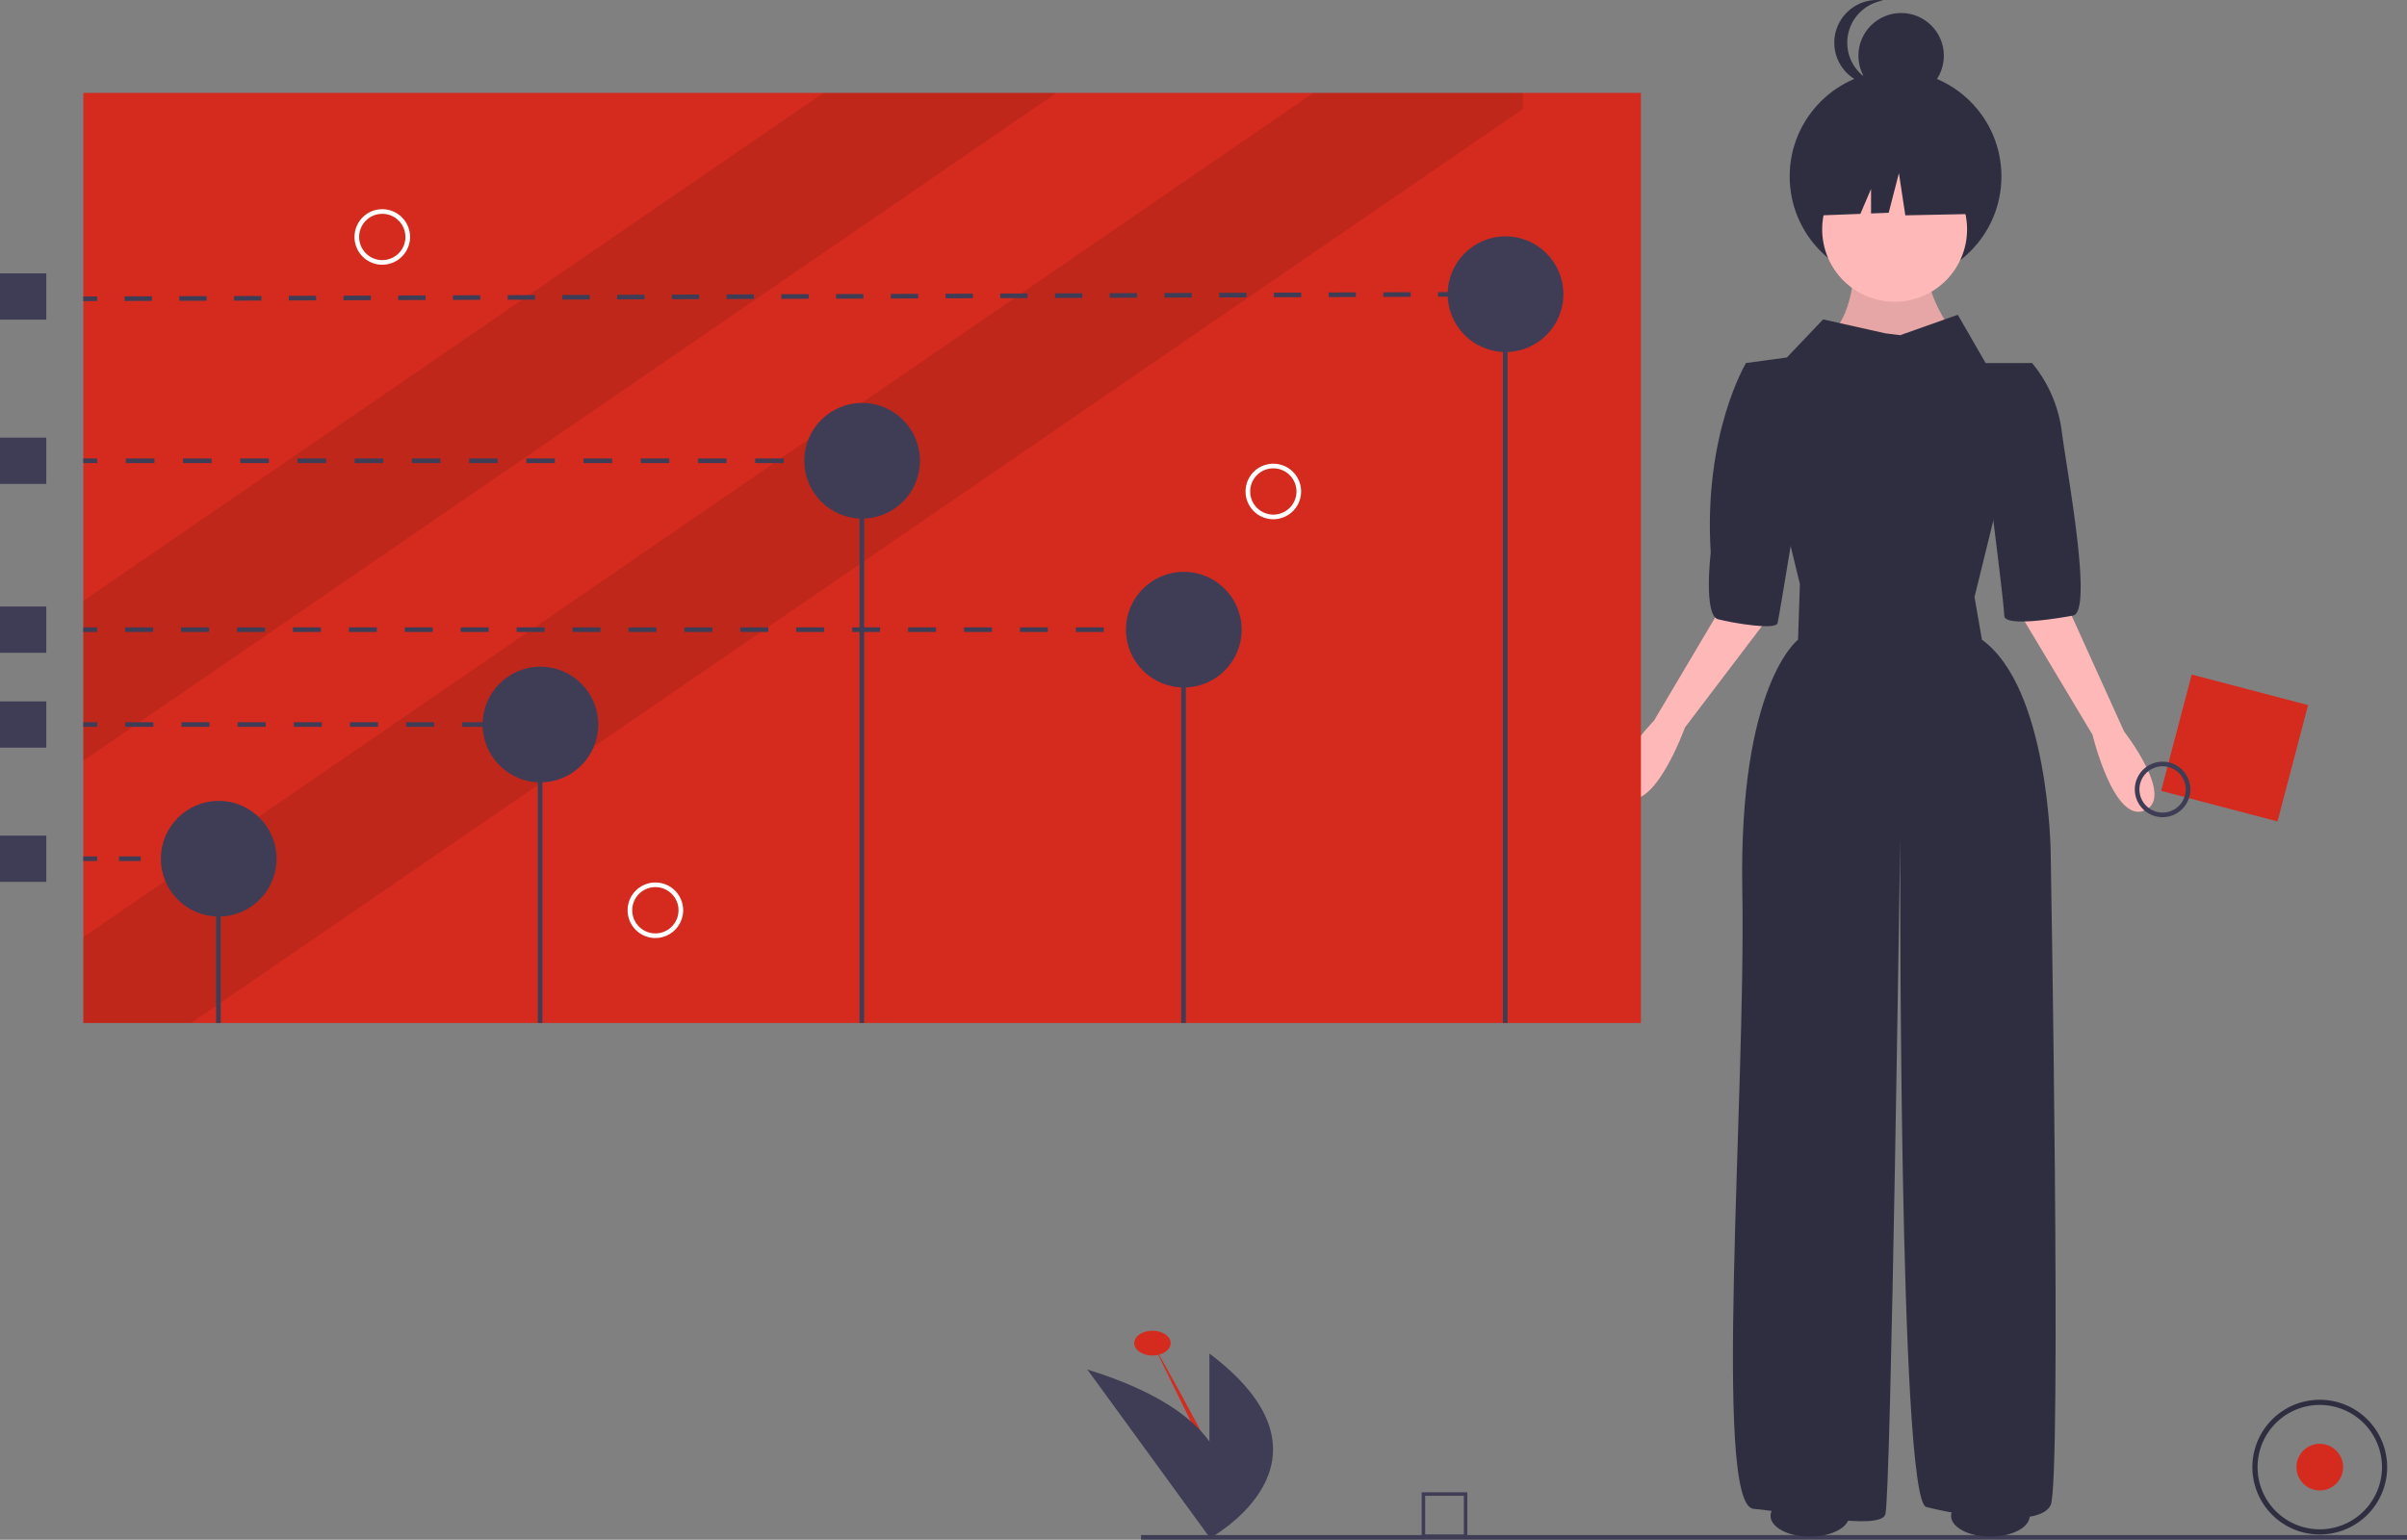 <svg id="f8240e4d-0621-4581-86ac-be93a7855785" data-name="Layer 1" xmlns="http://www.w3.org/2000/svg" width="1040" height="665.498" viewBox="0 0 1040 665.498"><rect x="0" y="0" width="1040" height="665.498" fill="#808080" stroke="none"/><title>key_points</title><circle cx="819.019" cy="76.247" r="45.748" fill="#2f2e41"/><path d="M880.96,232.425s.803,26.486-16.855,34.512,69.024,7.223,69.024,7.223-25.683-31.302-18.46-41.735Z" transform="translate(-80 -117.251)" fill="#ffb8b8"/><path d="M880.96,232.425s.803,26.486-16.855,34.512,69.024,7.223,69.024,7.223-25.683-31.302-18.46-41.735Z" transform="translate(-80 -117.251)" opacity="0.1"/><circle cx="818.618" cy="99.122" r="31.302" fill="#ffb8b8"/><path d="M894.605,261.319l-26.887-6.02-15.651,16.453-17.657,2.408,23.276,95.51-.803,24.078S831.199,413.011,832.804,502.1s-12.842,265.662,4.816,267.268,54.577,9.631,56.985,2.408,6.421-292.148,6.421-292.148-.803,285.727,11.236,288.938,48.959,9.631,53.775-.803,0-282.517,0-282.517-.803-70.629-29.696-91.497l-3.21-18.46,24.881-101.128H937.945l-12.039-20.868-24.881,8.829Z" transform="translate(-80 -117.251)" fill="#2f2e41"/><path d="M829.028,370.725l-34.4,58.032S769.469,454.571,782.059,461.701s25.976-30.058,25.976-30.058l37.009-48.726Z" transform="translate(-80 -117.251)" fill="#ffb8b8"/><path d="M969.947,371.959l27.817,61.46s22.171,28.421,8.873,34.125-22.517-32.729-22.517-32.729l-31.432-52.497Z" transform="translate(-80 -117.251)" fill="#ffb8b8"/><path d="M844.843,279.779l-10.434-5.618s-18.46,30.499-15.249,81.866c0,0-3.21,27.289,3.21,28.894s24.881,4.816,25.683,1.605,10.434-62.603,10.434-62.603Z" transform="translate(-80 -117.251)" fill="#2f2e41"/><path d="M948.379,278.173l9.631-4.013a57.802,57.802,0,0,1,12.842,29.696c2.408,18.46,13.644,77.853,4.816,79.458s-29.696,4.816-29.696,0-7.223-60.998-7.223-60.998Z" transform="translate(-80 -117.251)" fill="#2f2e41"/><polygon points="849.215 70.96 825.999 58.799 793.939 63.774 787.306 93.071 803.818 92.436 808.43 81.672 808.43 92.258 816.049 91.965 820.471 74.83 823.235 93.071 850.321 92.518 849.215 70.96" fill="#2f2e41"/><circle cx="821.427" cy="24.078" r="18.46" fill="#2f2e41"/><path d="M878.151,135.711a18.464,18.464,0,0,1,15.651-18.248,18.46,18.46,0,1,0,0,36.495A18.464,18.464,0,0,1,878.151,135.711Z" transform="translate(-80 -117.251)" fill="#2f2e41"/><ellipse cx="497.944" cy="580.508" rx="7.876" ry="5.361" fill="#D52B1E"/><path d="M577.944,697.759s37.409,64.998,36.425,74.379" transform="translate(-80 -117.251)" fill="#D52B1E"/><path d="M602.555,702.243v38.023c-7.836-10.858-23.466-22.038-52.754-31.114l52.754,72.462v.55s.1-.054.285-.159l.09.123s.075-.101.21-.295C609.287,778.274,660.835,746.172,602.555,702.243Z" transform="translate(-80 -117.251)" fill="#3f3d56"/><rect x="493" y="663.458" width="547" height="2" fill="#3f3d56"/><path d="M714,781.96H694.259V762.218H714Zm-18.223-1.519h16.704V763.737H695.777Z" transform="translate(-80 -117.251)" fill="#3f3d56"/><circle cx="1002.31" cy="634.104" r="10.079" fill="#D52B1E"/><path d="M1082.31,780.471a29.116,29.116,0,1,1,29.116-29.116A29.149,29.149,0,0,1,1082.31,780.471Zm0-55.992a26.876,26.876,0,1,0,26.876,26.876A26.907,26.907,0,0,0,1082.31,724.478Z" transform="translate(-80 -117.251)" fill="#2f2e41"/><rect x="36" y="40.147" width="673" height="402" fill="#D52B1E"/><polygon points="456.48 40.147 36 328.807 36 259.667 355.77 40.147 456.48 40.147" opacity="0.1"/><polygon points="658 40.147 658 47.137 82.6 442.147 36 442.147 36 405.007 567.48 40.147 658 40.147" opacity="0.1"/><rect x="93.376" y="371.147" width="2" height="71" fill="#3f3d56"/><circle cx="94.5" cy="371.147" r="25" fill="#3f3d56"/><rect x="232.376" y="310.147" width="2" height="132" fill="#3f3d56"/><circle cx="233.5" cy="313.147" r="25" fill="#3f3d56"/><rect x="371.376" y="199.147" width="2" height="243" fill="#3f3d56"/><circle cx="372.5" cy="199.147" r="25" fill="#3f3d56"/><rect x="510.376" y="272.147" width="2" height="170" fill="#3f3d56"/><circle cx="511.5" cy="272.147" r="25" fill="#3f3d56"/><rect x="649.376" y="127.147" width="2" height="315" fill="#3f3d56"/><circle cx="650.5" cy="127.147" r="25" fill="#3f3d56"/><rect x="36" y="370.147" width="6" height="2" fill="#3f3d56"/><path d="M159.6,489.398h-9.4v-2h9.4Zm-18.8,0h-9.4v-2h9.4Z" transform="translate(-80 -117.251)" fill="#3f3d56"/><rect x="89" y="370.147" width="6" height="2" fill="#3f3d56"/><rect x="36" y="312.147" width="6" height="2" fill="#3f3d56"/><path d="M291.867,431.398H279.733v-2h12.133Zm-24.267,0H255.467v-2h12.133Zm-24.267,0H231.2v-2h12.133Zm-24.267,0h-12.133v-2h12.133Zm-24.267,0H182.667v-2h12.133Zm-24.267,0H158.4v-2h12.133Zm-24.267,0H134.133v-2h12.133Z" transform="translate(-80 -117.251)" fill="#3f3d56"/><rect x="224" y="312.147" width="6" height="2" fill="#3f3d56"/><rect x="36" y="271.147" width="6" height="2" fill="#3f3d56"/><path d="M556.919,390.398H544.838v-2H556.919Zm-24.162,0H520.676v-2h12.081Zm-24.162,0H496.514v-2h12.081Zm-24.163,0H472.351v-2h12.081Zm-24.162,0H448.189v-2H460.27Zm-24.162,0H424.027v-2h12.081Zm-24.162,0H399.865v-2H411.946Zm-24.162,0H375.703v-2h12.081Zm-24.162,0H351.541v-2h12.081Zm-24.162,0H327.378v-2h12.081Zm-24.162,0H303.216v-2h12.081Zm-24.162,0H279.054v-2h12.081Zm-24.162,0H254.892v-2h12.082Zm-24.163,0H230.729v-2h12.081Zm-24.162,0H206.567v-2h12.081Zm-24.162,0H182.405v-2h12.081Zm-24.162,0H158.243v-2h12.081Zm-24.162,0H134.081v-2h12.081Z" transform="translate(-80 -117.251)" fill="#3f3d56"/><rect x="489" y="271.147" width="6" height="2" fill="#3f3d56"/><rect x="36" y="198.147" width="6" height="2" fill="#3f3d56"/><path d="M418.64,317.398H406.28v-2h12.36Zm-24.72,0H381.56v-2h12.36Zm-24.72,0H356.84v-2h12.36Zm-24.72,0H332.12v-2H344.48Zm-24.72,0H307.4v-2h12.36Zm-24.72,0H282.68v-2H295.04Zm-24.72,0H257.96v-2h12.36Zm-24.72,0H233.24v-2h12.36Zm-24.72,0H208.52v-2h12.36Zm-24.72,0H183.8v-2h12.36Zm-24.72,0H159.08v-2h12.36Zm-24.72,0H134.36v-2h12.36Z" transform="translate(-80 -117.251)" fill="#3f3d56"/><rect x="351" y="198.147" width="6" height="2" fill="#3f3d56"/><rect x="116" y="245.389" width="6" height="2" transform="translate(-80.841 -116.843) rotate(-0.196)" fill="#3f3d56"/><path d="M133.827,247.34l-.007-2,11.824-.039.007,2Zm23.647-.077-.007-2L169.291,245.225l.007,2Zm23.647-.077-.007-2,11.824-.039.007,2Zm23.647-.077-.007-2,11.823-.039.007,2Zm23.647-.077-.007-2,11.823-.039.007,2Zm23.647-.077-.007-2,11.824-.039.007,2Zm23.647-.077-.007-2,11.824-.039.007,2Zm23.647-.077-.007-2,11.824-.039.007,2Zm23.647-.077-.007-2,11.824-.039.007,2Zm23.647-.077-.007-2,11.823-.039.007,2Zm23.647-.077-.007-2,11.823-.039.007,2Zm23.647-.077-.007-2,11.824-.039.007,2Zm23.647-.077-.007-2,11.824-.039.007,2Zm23.647-.077-.007-2,11.824-.039.007,2Zm23.647-.077-.007-2,11.823-.039.007,2Zm23.647-.077-.007-2,11.823-.039.007,2Zm23.647-.077-.007-2,11.823-.039.007,2Zm23.647-.077-.007-2,11.824-.039.007,2Zm23.646-.077-.006-2,11.823-.039.006,2Zm23.647-.077-.006-2,11.823-.039.006,2Zm23.646-.077-.006-2,11.824-.039.006,2Zm23.647-.077-.006-2,11.823-.039.006,2Zm23.646-.077-.006-2,11.824-.039.006,2Zm23.647-.077-.006-2,11.823-.039.006,2Zm23.647-.077-.006-2,11.823-.039.006,2Z" transform="translate(-80 -117.251)" fill="#3f3d56"/><rect x="725" y="243.408" width="6" height="2" transform="translate(-80.713 -115.117) rotate(-0.168)" fill="#3f3d56"/><rect y="118.147" width="20" height="20" fill="#3f3d56"/><rect y="189.147" width="20" height="20" fill="#3f3d56"/><rect y="262.147" width="20" height="20" fill="#3f3d56"/><rect y="303.147" width="20" height="20" fill="#3f3d56"/><rect y="361.147" width="20" height="20" fill="#3f3d56"/><rect x="1019.286" y="414.646" width="52" height="52" transform="matrix(-0.254, 0.967, -0.967, -0.254, 1657.117, -575.583)" fill="#D52B1E"/><path d="M1003.167,462.681a12,12,0,1,1,15.461,6.998A12.014,12.014,0,0,1,1003.167,462.681Zm20.587-7.758a10,10,0,1,0-5.831,12.884A10.011,10.011,0,0,0,1023.754,454.923Z" transform="translate(-80 -117.251)" fill="#3f3d56"/><ellipse cx="782" cy="655.147" rx="17" ry="9" fill="#2f2e41"/><ellipse cx="860" cy="655.147" rx="17" ry="9" fill="#2f2e41"/><path d="M630.172,341.67a12,12,0,1,1,12-12A12.014,12.014,0,0,1,630.172,341.67Zm0-22a10,10,0,1,0,10,10A10.011,10.011,0,0,0,630.172,319.67Z" transform="translate(-80 -117.251)" fill="#fff"/><path d="M363.172,522.67a12,12,0,1,1,12-12A12.014,12.014,0,0,1,363.172,522.67Zm0-22a10,10,0,1,0,10,10A10.011,10.011,0,0,0,363.172,500.67Z" transform="translate(-80 -117.251)" fill="#fff"/><path d="M245.172,231.67a12,12,0,1,1,12-12A12.014,12.014,0,0,1,245.172,231.67Zm0-22a10,10,0,1,0,10,10A10.011,10.011,0,0,0,245.172,209.67Z" transform="translate(-80 -117.251)" fill="#fff"/></svg>